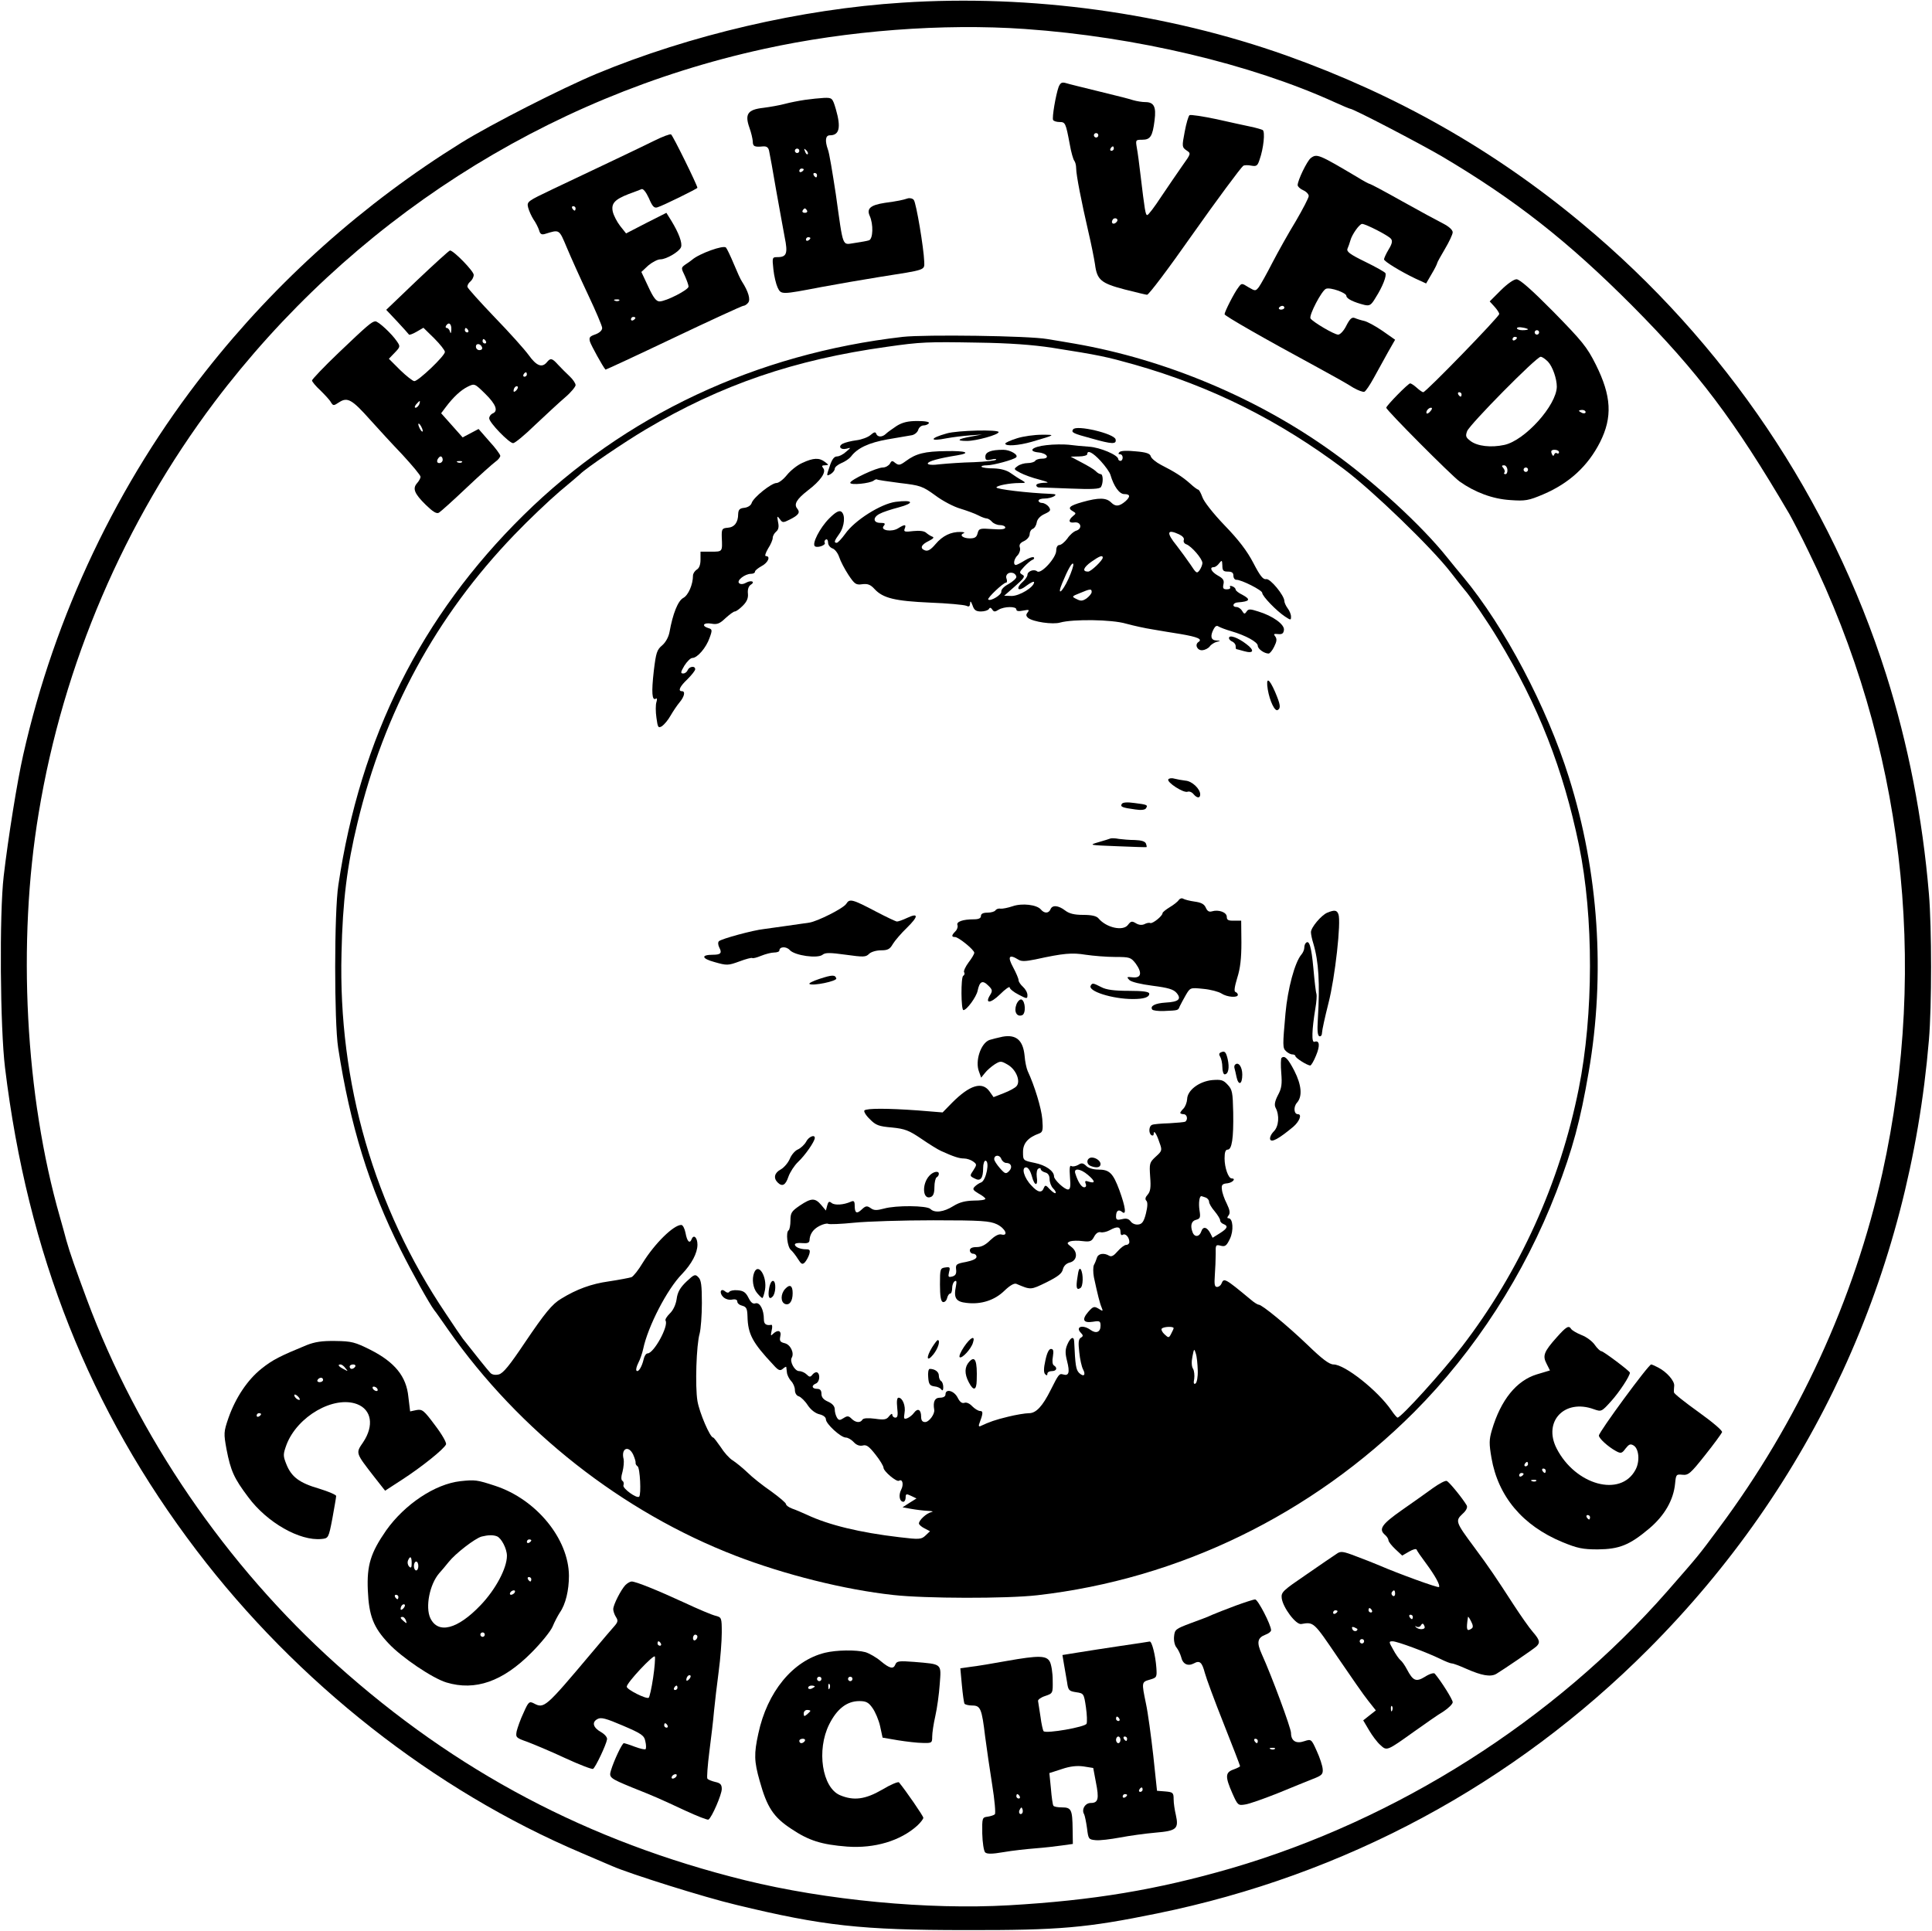 <?xml version="1.0" encoding="utf-8"?>
<svg viewBox="156.459 83.402 872.259 871.809" xmlns="http://www.w3.org/2000/svg">
  <g transform="matrix(0.1, 0, 0, -0.1, -0.674, 1048.5)" fill="#000000" stroke="none">
    <path d="M5645 9639 c-456 -29 -958 -146 -1380 -321 -160 -67 -476 -228 -610 -311 -443 -275 -834 -624 -1155 -1032 -397 -503 -682 -1102 -824 -1733 -27 -119 -68 -375 -88 -547 -20 -171 -16 -686 6 -865 102 -840 382 -1545 865 -2180 453 -596 1072 -1083 1736 -1365 61 -26 124 -53 140 -60 77 -34 416 -141 560 -175 392 -95 565 -114 1035 -114 425 -1 547 10 865 75 848 173 1610 583 2219 1194 740 742 1177 1690 1266 2750 13 154 13 506 0 660 -29 345 -94 677 -193 990 -252 793 -727 1499 -1372 2036 -399 333 -839 582 -1335 759 -543 193 -1153 277 -1735 239z m555 -119 c499 -35 1018 -158 1398 -331 35 -16 66 -29 69 -29 14 0 311 -155 414 -215 331 -196 569 -383 859 -674 297 -299 461 -516 710 -941 14 -25 54 -101 87 -170 426 -869 543 -1854 333 -2805 -127 -573 -381 -1125 -739 -1605 -95 -128 -88 -119 -233 -285 -510 -581 -1218 -1031 -1968 -1250 -335 -97 -623 -145 -1003 -167 -367 -21 -826 23 -1192 113 -708 175 -1306 491 -1845 975 -498 447 -897 1030 -1127 1649 -49 132 -77 211 -92 265 -5 19 -18 67 -29 105 -157 547 -193 1242 -96 1825 111 673 386 1314 794 1856 614 813 1492 1378 2480 1594 377 83 809 116 1180 90z" style="paint-order: stroke;"/>
    <path d="M6351 9259 c-13 -36 -31 -141 -25 -150 3 -5 16 -9 29 -9 26 0 28 -4 46 -100 6 -36 16 -69 20 -74 5 -6 9 -21 9 -35 0 -30 24 -152 55 -286 13 -55 26 -121 30 -147 9 -71 27 -86 134 -114 51 -13 97 -24 101 -24 8 0 94 114 207 275 105 149 217 300 227 307 5 4 22 4 37 1 23 -4 28 -1 37 27 18 50 26 127 14 134 -6 3 -30 10 -54 15 -24 5 -93 20 -155 34 -62 13 -116 21 -121 18 -5 -3 -15 -37 -22 -75 -13 -67 -12 -70 8 -84 21 -14 21 -14 -19 -70 -22 -32 -65 -94 -95 -139 -30 -46 -58 -83 -63 -83 -8 0 -11 18 -31 185 -5 44 -12 97 -16 118 -6 36 -6 37 24 37 37 0 47 15 56 88 8 61 -3 82 -42 82 -14 0 -39 4 -56 9 -17 6 -87 23 -156 40 -69 17 -135 33 -147 37 -18 5 -24 1 -32 -17z m179 -219 c0 -5 -4 -10 -10 -10 -5 0 -10 5 -10 10 0 6 5 10 10 10 6 0 10 -4 10 -10z m70 -60 c0 -5 -5 -10 -11 -10 -5 0 -7 5 -4 10 3 6 8 10 11 10 2 0 4 -4 4 -10z m11 -333 c-13 -13 -26 -3 -16 12 3 6 11 8 17 5 6 -4 6 -10 -1 -17z" style="paint-order: stroke;"/>
    <path d="M5205 9200 c-27 -4 -68 -12 -90 -18 -22 -6 -66 -14 -98 -18 -70 -8 -84 -28 -62 -90 8 -22 14 -49 15 -61 0 -23 7 -27 47 -23 16 1 24 -5 27 -22 3 -13 17 -90 31 -173 15 -82 32 -179 39 -215 15 -73 9 -90 -32 -90 -24 0 -25 -1 -19 -55 3 -30 12 -67 19 -82 16 -33 15 -33 198 2 69 13 186 33 260 45 216 34 205 30 204 70 -2 60 -36 264 -47 278 -5 7 -18 10 -28 7 -21 -7 -44 -12 -103 -20 -65 -10 -83 -26 -68 -59 17 -38 15 -103 -3 -110 -8 -3 -37 -8 -64 -12 -59 -8 -51 -30 -86 219 -15 98 -30 190 -36 203 -14 40 -11 64 9 64 43 0 51 35 27 118 -15 51 -17 52 -53 51 -20 -1 -59 -5 -87 -9z m-25 -230 c0 -5 -4 -10 -10 -10 -5 0 -10 5 -10 10 0 6 5 10 10 10 6 0 10 -4 10 -10z m38 -15 c-3 -3 -9 2 -12 12 -6 14 -5 15 5 6 7 -7 10 -15 7 -18z m-18 -69 c0 -3 -4 -8 -10 -11 -5 -3 -10 -1 -10 4 0 6 5 11 10 11 6 0 10 -2 10 -4z m60 -26 c0 -5 -2 -10 -4 -10 -3 0 -8 5 -11 10 -3 6 -1 10 4 10 6 0 11 -4 11 -10z m-45 -160 c3 -5 -1 -10 -10 -10 -9 0 -13 5 -10 10 3 6 8 10 10 10 2 0 7 -4 10 -10z m15 -124 c0 -3 -4 -8 -10 -11 -5 -3 -10 -1 -10 4 0 6 5 11 10 11 6 0 10 -2 10 -4z" style="paint-order: stroke;"/>
    <path d="M4524 9015 c-69 -34 -233 -112 -457 -218 -115 -55 -118 -56 -111 -84 4 -15 15 -39 24 -53 10 -14 21 -36 25 -48 5 -19 12 -22 28 -17 65 20 62 22 97 -61 18 -43 61 -139 96 -213 35 -74 64 -142 64 -151 0 -11 -12 -22 -31 -29 -26 -9 -29 -14 -24 -33 6 -18 57 -111 70 -126 1 -1 139 63 307 143 168 80 310 145 315 145 6 0 16 6 22 14 12 14 1 51 -28 96 -6 8 -22 44 -37 80 -15 36 -31 69 -35 73 -10 13 -121 -27 -153 -55 -6 -5 -20 -15 -31 -22 -19 -14 -19 -15 -2 -50 9 -20 17 -42 17 -49 0 -15 -102 -67 -131 -67 -15 0 -28 17 -51 67 l-31 66 31 29 c18 15 42 28 55 28 27 0 86 35 93 55 7 18 -10 64 -43 118 l-23 37 -91 -46 -91 -47 -27 34 c-14 18 -29 47 -33 64 -8 37 8 55 72 80 25 9 51 19 58 22 7 3 20 -13 33 -41 16 -38 24 -46 39 -41 26 8 180 84 180 88 0 11 -111 237 -119 241 -4 3 -39 -10 -77 -29z m-354 -305 c0 -5 -2 -10 -4 -10 -3 0 -8 5 -11 10 -3 6 -1 10 4 10 6 0 11 -4 11 -10z m197 -416 c-3 -3 -12 -4 -19 -1 -8 3 -5 6 6 6 11 1 17 -2 13 -5z m73 -78 c0 -3 -4 -8 -10 -11 -5 -3 -10 -1 -10 4 0 6 5 11 10 11 6 0 10 -2 10 -4z" style="paint-order: stroke;"/>
    <path d="M7489 8937 c-16 -12 -59 -100 -59 -122 0 -6 11 -17 25 -23 14 -6 25 -18 25 -26 0 -8 -26 -58 -58 -113 -33 -54 -80 -138 -106 -188 -25 -49 -53 -99 -61 -110 -15 -19 -16 -19 -47 -1 -30 19 -31 19 -45 0 -19 -24 -63 -111 -63 -122 0 -7 174 -107 418 -239 73 -40 126 -69 164 -93 21 -12 43 -20 49 -18 6 2 25 30 43 63 18 33 47 85 64 116 l32 56 -57 40 c-32 22 -69 42 -83 45 -14 3 -33 9 -42 13 -13 5 -22 -3 -38 -34 -11 -23 -28 -41 -37 -41 -18 0 -114 57 -125 73 -8 14 51 127 70 134 19 8 92 -18 92 -32 0 -13 34 -29 82 -41 23 -5 30 -1 50 33 32 50 51 100 44 111 -3 5 -44 28 -91 51 -70 34 -85 46 -80 59 4 9 10 26 13 37 7 27 41 75 53 75 16 0 118 -52 130 -67 8 -9 6 -22 -10 -48 -12 -20 -21 -40 -21 -45 0 -9 73 -54 142 -87 l48 -22 25 43 c14 23 25 46 25 49 0 3 16 32 35 64 19 32 35 66 35 75 0 11 -17 26 -42 39 -24 12 -107 57 -184 100 -78 44 -144 79 -147 79 -4 0 -30 14 -59 32 -174 103 -181 106 -209 85z m-119 -675 c0 -5 -7 -9 -15 -9 -8 0 -12 4 -9 9 3 4 9 8 15 8 5 0 9 -4 9 -8z" style="paint-order: stroke;"/>
    <path d="M3455 8386 l-140 -134 50 -53 c28 -30 51 -56 53 -59 2 -2 17 3 34 13 l31 18 49 -48 c26 -26 48 -54 48 -61 0 -18 -120 -132 -138 -132 -7 0 -36 23 -64 50 l-51 51 26 27 c26 27 26 29 10 52 -23 34 -83 90 -97 90 -16 -1 -35 -17 -166 -142 -66 -63 -120 -120 -120 -125 0 -5 17 -26 38 -45 20 -20 42 -43 47 -53 11 -17 12 -17 38 0 37 24 58 12 139 -79 35 -39 100 -110 146 -158 45 -49 82 -93 82 -100 0 -6 -7 -19 -16 -29 -21 -24 -12 -47 40 -98 32 -31 48 -41 59 -35 8 5 64 55 124 112 60 57 120 110 131 118 12 8 22 21 22 27 -1 7 -23 37 -50 66 l-48 55 -36 -19 -36 -19 -48 54 -49 55 21 28 c34 45 67 76 99 92 31 15 31 15 79 -32 49 -48 60 -79 33 -89 -8 -4 -15 -13 -15 -22 0 -19 90 -112 108 -112 8 0 53 37 100 83 48 45 108 101 135 124 26 22 47 48 47 55 0 8 -12 26 -27 40 -16 15 -39 38 -52 52 -27 30 -34 32 -51 11 -22 -26 -47 -16 -82 33 -19 26 -88 103 -154 171 -65 68 -120 129 -122 136 -2 6 4 18 13 25 8 7 15 20 15 30 0 17 -91 110 -107 110 -4 0 -71 -61 -148 -134z m154 -223 c-1 -17 -3 -21 -6 -10 -2 9 -9 17 -14 17 -6 0 -7 5 -4 10 12 19 25 10 24 -17z m76 -3 c3 -5 1 -10 -4 -10 -6 0 -11 5 -11 10 0 6 2 10 4 10 3 0 8 -4 11 -10z m80 -50 c3 -5 1 -10 -4 -10 -6 0 -11 5 -11 10 0 6 2 10 4 10 3 0 8 -4 11 -10z m-17 -28 c2 -7 -3 -12 -12 -12 -9 0 -16 7 -16 16 0 17 22 14 28 -4z m202 -122 c0 -5 -5 -10 -11 -10 -5 0 -7 5 -4 10 3 6 8 10 11 10 2 0 4 -4 4 -10z m-48 -72 c-7 -7 -12 -8 -12 -2 0 14 12 26 19 19 2 -3 -1 -11 -7 -17z m-438 -63 c-4 -8 -11 -15 -16 -15 -6 0 -5 6 2 15 7 8 14 15 16 15 2 0 1 -7 -2 -15z m16 -120 c0 -5 -5 -3 -10 5 -5 8 -10 20 -10 25 0 6 5 3 10 -5 5 -8 10 -19 10 -25z m90 -130 c0 -8 -7 -15 -15 -15 -9 0 -12 6 -9 15 4 8 10 15 15 15 5 0 9 -7 9 -15z m87 -11 c-3 -3 -12 -4 -19 -1 -8 3 -5 6 6 6 11 1 17 -2 13 -5z" style="paint-order: stroke;"/>
    <path d="M8347 8340 l-50 -50 21 -23 c12 -13 22 -28 22 -34 0 -12 -331 -353 -343 -353 -4 0 -17 9 -29 20 -12 11 -26 20 -30 20 -9 0 -108 -101 -108 -110 0 -11 294 -306 331 -333 69 -49 149 -79 229 -84 68 -5 83 -2 149 26 117 50 201 127 256 235 57 113 52 209 -19 351 -40 80 -62 106 -191 238 -97 98 -152 147 -167 147 -12 0 -42 -21 -71 -50z m123 -176 c0 -2 -11 -4 -25 -4 -14 0 -25 4 -25 9 0 4 11 6 25 3 14 -2 25 -6 25 -8z m50 -14 c0 -5 -4 -10 -10 -10 -5 0 -10 5 -10 10 0 6 5 10 10 10 6 0 10 -4 10 -10z m-100 -24 c0 -3 -4 -8 -10 -11 -5 -3 -10 -1 -10 4 0 6 5 11 10 11 6 0 10 -2 10 -4z m140 -108 c21 -22 40 -77 40 -113 -1 -84 -144 -243 -237 -263 -60 -13 -122 -6 -153 18 -21 16 -23 22 -15 44 12 31 313 336 332 336 7 0 21 -10 33 -22z m-390 -148 c0 -5 -2 -10 -4 -10 -3 0 -8 5 -11 10 -3 6 -1 10 4 10 6 0 11 -4 11 -10z m-140 -75 c-7 -9 -15 -13 -17 -11 -7 7 7 26 19 26 6 0 6 -6 -2 -15z m700 -5 c0 -5 -7 -7 -15 -4 -8 4 -15 8 -15 10 0 2 7 4 15 4 8 0 15 -4 15 -10z m-120 -181 c0 -5 -4 -8 -9 -5 -5 4 -11 1 -13 -6 -3 -8 -7 -6 -11 5 -5 12 -1 17 13 17 11 0 20 -5 20 -11z m-233 -79 c1 -11 -3 -20 -9 -20 -6 0 -8 3 -5 7 4 3 2 12 -4 20 -9 10 -8 13 3 13 7 0 14 -9 15 -20z m93 0 c0 -5 -4 -10 -10 -10 -5 0 -10 5 -10 10 0 6 5 10 10 10 6 0 10 -4 10 -10z" style="paint-order: stroke;"/>
    <path d="M5648 8130 c-663 -76 -1255 -354 -1713 -805 -462 -455 -737 -1004 -836 -1670 -19 -121 -19 -618 -1 -735 54 -350 140 -629 282 -912 52 -104 130 -244 152 -273 5 -5 33 -46 64 -90 320 -456 784 -821 1297 -1019 221 -85 491 -153 712 -177 143 -16 510 -17 650 -1 639 73 1238 364 1701 827 274 275 499 623 642 995 74 194 108 319 146 541 76 440 45 903 -89 1329 -100 319 -291 681 -477 905 -19 22 -51 62 -73 89 -114 143 -329 341 -518 476 -337 243 -754 418 -1162 489 -33 6 -89 15 -125 21 -83 15 -551 21 -652 10z m672 -49 c217 -34 247 -41 372 -76 348 -99 653 -251 948 -473 128 -96 395 -354 480 -464 30 -39 60 -76 65 -82 21 -23 104 -144 150 -221 182 -300 294 -587 365 -930 67 -324 66 -766 -1 -1100 -85 -425 -267 -826 -527 -1164 -86 -112 -275 -321 -291 -321 -3 0 -16 15 -28 33 -61 89 -210 207 -261 207 -19 0 -51 24 -117 88 -93 89 -206 182 -221 182 -5 0 -21 10 -36 23 -117 97 -121 99 -132 72 -3 -8 -12 -15 -20 -15 -11 0 -13 11 -10 53 2 28 4 72 4 96 -1 41 0 43 23 37 20 -5 26 0 41 31 18 37 14 93 -6 93 -7 0 -7 4 0 13 8 10 6 24 -8 53 -11 21 -21 50 -22 64 -3 21 2 26 25 28 24 3 40 22 19 22 -15 0 -32 49 -32 90 0 28 4 40 14 40 19 0 27 51 25 168 -2 90 -4 103 -25 125 -20 22 -30 24 -70 21 -59 -6 -112 -46 -113 -86 -1 -15 -8 -33 -16 -42 -8 -8 -15 -17 -15 -20 0 -3 7 -6 15 -6 16 0 21 -25 7 -34 -4 -2 -37 -5 -72 -7 -36 -1 -71 -4 -77 -7 -15 -5 -17 -38 -3 -47 6 -3 10 -1 10 6 0 20 13 1 26 -39 13 -35 12 -38 -17 -64 -28 -26 -29 -30 -25 -90 4 -49 1 -67 -11 -81 -11 -12 -13 -21 -6 -28 6 -6 6 -25 -2 -57 -9 -36 -17 -48 -34 -50 -13 -2 -28 4 -35 14 -9 12 -20 15 -39 10 -22 -5 -27 -3 -27 12 0 26 11 34 27 21 21 -18 16 21 -12 98 -29 78 -45 93 -96 93 -22 0 -45 7 -54 17 -14 13 -21 14 -36 4 -11 -6 -25 -9 -31 -5 -7 5 -9 -10 -6 -50 4 -43 1 -56 -9 -56 -16 0 -63 44 -63 59 0 25 -38 51 -87 61 -53 11 -53 11 -53 50 0 39 23 65 73 83 16 6 18 15 14 65 -4 49 -35 151 -66 217 -5 11 -12 42 -14 70 -7 69 -38 96 -99 85 -24 -5 -51 -12 -60 -15 -39 -15 -65 -95 -47 -142 l10 -28 17 21 c9 12 29 29 44 39 26 16 29 16 60 -2 37 -22 58 -74 39 -96 -6 -8 -32 -22 -58 -32 l-46 -18 -19 27 c-33 45 -89 27 -167 -51 l-44 -45 -111 9 c-139 10 -232 10 -242 0 -4 -4 6 -22 24 -39 27 -28 41 -33 100 -38 59 -6 77 -13 133 -51 35 -24 75 -49 89 -55 57 -26 82 -34 104 -34 12 0 30 -6 40 -13 18 -13 18 -15 2 -40 -17 -25 -17 -26 5 -37 27 -15 39 0 39 48 0 17 5 32 10 32 21 0 4 -89 -19 -98 -9 -3 -22 -12 -29 -19 -11 -11 -8 -16 17 -31 17 -9 31 -20 31 -24 0 -5 -24 -8 -52 -8 -38 -1 -64 -7 -93 -25 -43 -27 -84 -32 -103 -13 -16 16 -156 17 -209 2 -34 -9 -46 -9 -61 2 -16 11 -22 11 -40 -6 -23 -22 -32 -17 -32 18 0 19 -4 23 -17 17 -34 -15 -73 -17 -87 -6 -11 9 -15 7 -20 -11 l-6 -23 -21 25 c-28 33 -45 32 -96 -2 -38 -26 -43 -33 -43 -68 0 -21 -4 -41 -8 -44 -14 -8 -6 -76 10 -89 8 -7 22 -25 32 -41 15 -24 20 -26 31 -15 7 8 16 24 20 37 5 18 2 22 -14 22 -27 0 -51 10 -51 22 0 5 15 8 32 6 24 -2 33 1 34 12 1 28 16 51 46 66 16 8 33 12 38 9 5 -3 58 -1 117 5 59 6 221 11 358 11 219 0 255 -3 287 -18 39 -19 54 -55 20 -46 -12 3 -30 -7 -50 -26 -21 -21 -40 -31 -61 -31 -21 0 -31 -5 -31 -15 0 -8 7 -15 15 -15 8 0 15 -6 15 -14 0 -9 -18 -17 -47 -23 -44 -8 -48 -11 -45 -35 2 -19 -3 -27 -18 -31 -17 -4 -19 -2 -14 20 6 22 4 24 -17 21 -23 -3 -24 -7 -24 -77 0 -52 4 -76 13 -79 7 -2 16 5 19 17 3 12 9 21 14 21 5 0 9 11 9 24 0 14 5 28 12 32 8 5 9 -2 5 -23 -11 -53 0 -70 48 -75 66 -8 127 12 171 55 25 24 44 35 54 31 66 -28 64 -28 136 7 52 26 70 40 74 59 4 15 15 26 30 30 35 8 39 48 8 71 -21 16 -21 18 -5 25 10 3 35 4 56 1 34 -4 41 -1 52 20 8 15 19 23 30 20 9 -2 27 2 40 9 34 19 49 17 49 -7 0 -12 4 -18 11 -13 12 7 29 -12 29 -33 0 -7 -6 -13 -14 -13 -8 0 -25 -13 -39 -29 -17 -20 -28 -26 -38 -20 -23 14 -49 10 -55 -8 -3 -10 -9 -25 -14 -34 -4 -9 -4 -33 0 -55 17 -79 27 -119 35 -137 7 -17 6 -18 -14 -5 -20 12 -25 10 -47 -15 -30 -35 -22 -51 22 -44 30 5 34 3 34 -18 0 -29 -20 -37 -45 -19 -36 26 -71 14 -43 -14 10 -10 10 -15 -1 -21 -11 -7 -12 -23 -7 -66 3 -31 11 -66 17 -77 14 -26 3 -36 -18 -16 -14 15 -17 33 -22 141 -1 27 -17 20 -31 -13 -10 -23 -10 -40 -1 -75 13 -51 8 -68 -18 -60 -17 5 -20 2 -56 -70 -37 -74 -66 -105 -98 -105 -16 0 -59 -7 -95 -16 -58 -14 -83 -23 -126 -43 -5 -2 -7 3 -4 10 18 48 19 59 4 59 -8 0 -24 10 -35 21 -12 13 -26 19 -35 16 -11 -4 -21 3 -31 23 -16 32 -55 42 -55 15 0 -9 -9 -15 -25 -15 -24 0 -32 -19 -26 -54 4 -19 -23 -56 -41 -56 -12 0 -18 7 -18 24 0 32 -15 41 -32 18 -7 -10 -21 -21 -31 -25 -15 -5 -16 -2 -12 24 6 32 -9 69 -27 69 -7 0 -9 -16 -6 -45 4 -34 2 -45 -8 -45 -8 0 -14 6 -14 13 -1 7 -6 4 -15 -7 -11 -15 -22 -17 -63 -11 -32 4 -52 3 -57 -4 -9 -16 -31 -14 -49 4 -13 13 -19 14 -36 3 -17 -11 -22 -11 -30 2 -5 8 -10 25 -10 37 0 14 -10 26 -30 35 -21 9 -30 20 -30 35 0 16 -6 23 -20 23 -23 0 -27 15 -5 24 16 6 21 41 6 50 -5 3 -14 -1 -21 -9 -10 -13 -14 -13 -27 0 -8 8 -23 15 -34 15 -20 0 -44 44 -33 61 12 21 -6 59 -32 65 -21 5 -24 11 -20 30 7 27 -11 33 -33 12 -10 -11 -11 -8 -6 15 4 15 3 27 -1 26 -24 -4 -34 3 -34 25 0 43 -18 78 -38 72 -12 -4 -21 4 -32 26 -12 24 -23 31 -48 33 -18 2 -35 -2 -38 -7 -3 -5 -11 -5 -19 2 -20 17 -28 -6 -9 -25 10 -10 27 -15 41 -12 15 3 23 -1 23 -9 0 -8 10 -16 23 -19 18 -5 22 -13 23 -48 2 -80 22 -118 117 -219 22 -25 30 -28 42 -18 8 7 15 11 16 9 0 -2 2 -14 3 -25 1 -12 10 -29 19 -39 9 -9 17 -27 17 -40 0 -14 7 -26 18 -29 9 -3 28 -21 40 -40 14 -21 35 -37 53 -41 17 -4 29 -13 29 -23 0 -20 67 -82 90 -82 9 0 25 -9 36 -21 12 -13 26 -18 40 -15 17 5 29 -4 58 -41 20 -25 36 -52 36 -59 0 -16 59 -66 70 -59 16 10 22 -17 10 -40 -13 -25 -8 -55 10 -55 5 0 10 9 10 19 0 17 3 18 24 8 l25 -12 -32 -20 -31 -20 39 -7 c22 -4 56 -8 75 -9 22 -1 28 -3 15 -6 -21 -5 -55 -36 -55 -51 0 -5 11 -15 25 -22 l25 -13 -20 -19 c-19 -18 -27 -19 -118 -8 -179 21 -319 55 -417 101 -22 10 -52 23 -67 28 -16 6 -28 15 -28 20 0 6 -30 31 -67 58 -38 26 -86 64 -108 86 -22 21 -52 45 -66 54 -15 9 -39 36 -54 60 -16 23 -31 43 -34 43 -14 0 -62 112 -71 165 -11 66 -5 254 10 305 5 19 10 81 10 137 0 79 -3 105 -16 117 -14 15 -19 13 -54 -20 -28 -27 -40 -47 -44 -79 -4 -26 -16 -51 -31 -65 -13 -13 -22 -27 -19 -32 15 -24 -53 -148 -81 -148 -7 0 -15 -12 -18 -27 -8 -34 -24 -60 -32 -51 -4 3 0 19 8 35 8 15 18 44 22 63 21 101 108 270 175 338 44 46 70 95 70 133 0 32 -17 48 -26 25 -9 -23 -21 -11 -28 29 -4 19 -12 35 -19 35 -35 0 -120 -84 -174 -171 -19 -32 -42 -61 -51 -65 -10 -3 -56 -12 -103 -19 -78 -11 -144 -35 -214 -78 -41 -24 -74 -65 -164 -198 -69 -103 -98 -139 -118 -144 -16 -4 -31 -1 -38 7 -10 10 -74 90 -124 154 -4 5 -40 57 -78 115 -323 480 -485 1041 -470 1626 5 233 25 395 72 588 121 503 355 934 708 1301 64 67 157 155 205 196 48 40 89 75 92 78 25 26 199 144 295 201 342 203 673 316 1090 374 153 22 184 23 410 19 144 -2 249 -10 335 -23z m-206 -3681 c23 0 30 -20 13 -37 -14 -14 -18 -13 -41 13 -14 16 -26 34 -26 41 0 20 25 21 32 1 4 -10 14 -18 22 -18z m116 -60 c12 -46 29 -47 22 -2 -2 16 1 33 7 36 6 4 11 3 11 -2 0 -5 9 -12 20 -15 13 -3 20 -14 20 -30 0 -14 7 -33 16 -42 9 -9 14 -18 11 -21 -3 -3 -14 5 -26 17 -18 20 -21 20 -27 6 -9 -24 -27 -21 -56 11 -33 34 -47 82 -24 82 9 0 19 -15 26 -40z m253 6 c33 -28 35 -40 5 -31 -17 6 -20 4 -15 -9 4 -10 1 -16 -7 -16 -12 0 -28 24 -40 63 -8 25 23 22 57 -7z m531 -102 c9 -3 16 -12 16 -19 0 -8 11 -27 25 -43 14 -17 25 -35 25 -41 0 -7 7 -14 15 -17 23 -9 18 -20 -17 -42 l-32 -20 -10 20 c-15 29 -33 33 -41 9 -8 -25 -30 -28 -39 -5 -12 30 -6 52 15 57 19 5 21 11 16 42 -5 32 -1 65 8 65 2 0 10 -3 19 -6z m-144 -590 c0 -3 -5 -14 -11 -25 -10 -20 -12 -20 -30 -3 -10 9 -16 21 -13 25 6 10 54 12 54 3z m109 -191 c1 -29 -4 -55 -10 -59 -8 -5 -10 2 -6 21 2 16 0 36 -5 45 -7 10 -8 32 -3 56 7 36 8 37 15 14 5 -14 8 -48 9 -77z m-2549 -380 c7 -16 12 -32 11 -37 -1 -5 3 -12 9 -16 11 -7 17 -127 7 -137 -11 -10 -76 38 -71 51 3 8 1 17 -4 20 -7 4 -7 19 0 42 5 20 7 45 5 56 -13 49 22 65 43 21z" style="paint-order: stroke;"/>
    <path d="M5620 7728 c-19 -13 -41 -28 -48 -35 -17 -17 -39 -17 -45 0 -3 9 -10 7 -25 -6 -11 -10 -40 -21 -64 -24 -24 -3 -51 -10 -61 -15 -24 -12 -11 -30 16 -23 21 6 21 5 -2 -14 -13 -12 -31 -21 -41 -21 -13 0 -23 -14 -33 -45 -15 -44 -15 -45 4 -35 10 6 19 17 19 24 0 8 14 19 30 26 17 7 36 20 43 29 29 39 81 63 165 78 48 8 98 17 111 19 13 3 25 14 28 24 3 11 14 20 24 20 10 0 21 5 24 10 4 6 -16 10 -52 10 -42 0 -67 -6 -93 -22z" style="paint-order: stroke;"/>
    <path d="M6416 7712 c-9 -14 -1 -18 84 -41 92 -26 113 -27 108 -4 -5 26 -178 67 -192 45z" style="paint-order: stroke;"/>
    <path d="M5846 7694 c-79 -22 -80 -38 -1 -22 28 5 75 11 105 13 l55 4 -48 -9 c-63 -11 -71 -20 -20 -20 42 0 143 28 143 40 0 12 -185 8 -234 -6z" style="paint-order: stroke;"/>
    <path d="M6163 7672 c-29 -9 -53 -20 -53 -24 0 -13 60 -9 119 8 109 32 110 32 46 32 -33 0 -84 -7 -112 -16z" style="paint-order: stroke;"/>
    <path d="M6296 7641 c-65 -7 -87 -28 -35 -33 39 -4 52 -28 15 -28 -13 0 -28 -4 -31 -10 -3 -5 -19 -10 -34 -10 -15 0 -36 -6 -46 -14 -18 -13 -17 -14 13 -30 17 -9 55 -23 84 -30 46 -13 49 -15 21 -15 -18 -1 -33 -5 -33 -11 0 -5 5 -10 12 -10 6 0 70 -2 141 -5 99 -4 133 -2 139 7 11 18 10 58 -1 58 -5 0 -16 6 -23 14 -8 8 -37 25 -64 39 l-49 26 38 1 c20 0 37 5 37 10 0 21 25 8 61 -31 21 -23 41 -51 44 -63 15 -51 40 -86 62 -86 27 0 29 -11 6 -32 -28 -24 -45 -26 -65 -6 -22 22 -55 23 -130 2 -60 -17 -69 -27 -42 -42 14 -8 14 -10 0 -21 -23 -19 -20 -33 6 -29 30 4 37 -28 9 -37 -11 -3 -30 -19 -41 -36 -12 -16 -28 -29 -36 -29 -8 0 -14 -10 -14 -25 0 -33 -69 -108 -86 -94 -14 12 -44 1 -44 -16 0 -6 -9 -20 -20 -30 -36 -32 -23 -49 15 -19 19 14 35 22 35 16 0 -22 -66 -62 -101 -62 l-34 1 49 43 c41 36 47 45 33 52 -15 9 -14 12 8 36 13 14 30 28 37 31 7 2 10 7 7 11 -4 4 -22 -2 -40 -13 -19 -12 -37 -21 -41 -21 -14 0 -9 28 8 44 8 9 13 24 10 34 -5 13 1 22 19 30 14 7 25 20 25 31 0 10 6 21 14 24 8 3 16 16 18 29 2 14 15 29 35 38 28 13 30 17 19 33 -7 9 -21 17 -30 17 -9 0 -16 5 -16 10 0 6 12 10 28 10 15 0 34 5 42 10 12 8 8 10 -15 11 -104 4 -245 21 -245 29 0 8 58 20 105 20 29 0 29 1 9 13 -12 6 -34 21 -50 32 -18 13 -45 20 -76 21 -26 0 -51 3 -55 7 -3 4 8 7 25 7 27 0 120 25 131 36 12 11 -27 34 -58 34 -56 0 -81 -10 -81 -31 0 -16 5 -18 28 -13 15 4 24 3 20 -1 -4 -4 -49 -9 -100 -11 -51 -1 -119 -6 -150 -9 -36 -5 -58 -3 -58 3 0 10 51 24 133 37 66 11 39 21 -50 19 -97 -1 -136 -11 -182 -45 -26 -19 -32 -20 -47 -9 -14 12 -17 12 -25 -3 -6 -9 -20 -17 -32 -17 -28 0 -147 -56 -147 -69 0 -12 89 -3 106 10 6 5 13 7 15 5 2 -2 48 -9 103 -16 93 -11 102 -14 160 -56 33 -25 85 -52 114 -60 29 -9 65 -22 80 -30 15 -8 32 -14 38 -14 6 0 17 -7 24 -15 7 -8 23 -15 36 -15 13 0 24 -5 24 -11 0 -8 -20 -10 -59 -7 -56 4 -60 3 -66 -19 -4 -17 -12 -23 -35 -23 -31 0 -49 15 -28 23 7 3 1 6 -14 6 -43 1 -81 -17 -113 -55 -22 -26 -35 -33 -48 -28 -24 9 -17 26 19 43 20 10 24 16 14 19 -8 3 -20 11 -27 17 -8 8 -29 11 -58 8 -39 -5 -45 -3 -39 11 8 20 0 20 -29 2 -29 -19 -83 -10 -66 10 9 11 6 14 -15 14 -33 0 -35 25 -3 41 12 7 51 20 86 29 74 20 66 35 -14 25 -67 -9 -186 -84 -228 -145 -16 -22 -33 -40 -38 -40 -14 0 -11 9 12 41 24 34 28 87 8 100 -10 6 -26 -3 -54 -31 -42 -42 -80 -116 -64 -126 13 -8 50 6 44 16 -3 5 -1 11 5 15 5 3 10 -3 10 -14 0 -11 9 -22 19 -26 11 -3 25 -21 31 -39 6 -19 25 -55 42 -81 28 -42 34 -46 62 -42 24 3 37 -1 56 -22 38 -41 92 -54 250 -61 80 -3 153 -10 163 -14 13 -6 17 -4 18 10 0 13 4 11 11 -8 7 -22 16 -28 38 -28 16 0 32 5 36 11 4 8 9 7 15 -2 7 -11 12 -12 29 -1 25 15 80 16 80 1 0 -8 11 -9 31 -5 26 5 29 4 20 -8 -8 -10 -8 -16 2 -25 22 -18 112 -31 145 -21 58 16 233 14 297 -5 33 -9 87 -21 120 -26 33 -6 90 -15 127 -21 76 -13 100 -23 80 -36 -18 -12 -5 -39 18 -37 11 1 26 8 33 17 6 9 21 18 32 21 18 4 18 5 -2 6 -25 1 -29 20 -12 52 7 13 14 17 22 11 7 -4 32 -14 57 -21 65 -19 120 -49 120 -66 0 -14 29 -35 49 -35 5 0 17 14 25 31 12 24 13 35 5 46 -9 11 -7 13 12 11 18 -2 25 2 27 18 4 25 -50 64 -116 84 -37 12 -45 12 -53 -1 -8 -12 -11 -11 -20 4 -5 9 -17 17 -24 17 -23 0 -18 20 5 21 54 4 60 13 21 34 -17 8 -31 19 -31 24 0 5 -7 12 -16 15 -8 3 -12 2 -9 -4 3 -6 -3 -10 -15 -10 -16 0 -19 5 -15 23 4 17 -1 26 -25 39 -30 17 -40 38 -19 38 7 0 18 8 25 18 12 15 13 14 14 -10 0 -23 4 -28 25 -28 18 0 25 -5 25 -19 0 -10 6 -18 13 -18 22 1 117 -47 117 -59 0 -15 65 -82 103 -107 26 -17 27 -17 27 0 0 10 -7 27 -15 37 -8 11 -15 26 -15 33 0 25 -64 103 -82 99 -14 -3 -28 15 -58 73 -28 54 -67 105 -130 170 -51 53 -94 108 -100 127 -7 19 -15 34 -19 34 -3 0 -20 12 -37 28 -35 31 -70 53 -131 84 -23 12 -43 29 -46 38 -3 13 -20 19 -68 23 -38 4 -67 3 -73 -3 -7 -7 -6 -10 2 -10 7 0 12 -7 12 -15 0 -8 -4 -15 -10 -15 -5 0 -10 4 -10 8 0 18 -82 53 -132 56 -29 2 -71 6 -93 9 -22 2 -67 2 -99 -2z m599 -403 c15 -7 24 -17 21 -25 -3 -8 2 -17 12 -20 23 -9 71 -64 72 -84 0 -8 -6 -23 -13 -33 -12 -16 -15 -14 -41 26 -16 23 -44 62 -62 85 -48 59 -45 77 11 51z m-345 -105 c0 -12 -53 -63 -66 -63 -28 0 -22 18 14 44 37 26 52 32 52 19z m-155 -96 c-29 -63 -53 -79 -28 -19 26 63 46 98 50 86 2 -6 -8 -36 -22 -67z m-235 9 c0 -7 -16 -21 -35 -32 -21 -11 -34 -25 -33 -34 3 -14 -49 -46 -59 -36 -6 6 68 76 80 76 5 0 6 8 3 17 -8 19 10 34 31 26 7 -3 13 -11 13 -17z m340 -68 c0 -7 -11 -20 -23 -29 -18 -12 -26 -13 -45 -3 -23 11 -23 12 15 27 47 20 53 20 53 5z" style="paint-order: stroke;"/>
    <path d="M5194 7561 c-23 -10 -54 -35 -70 -55 -16 -20 -37 -36 -47 -36 -23 0 -104 -65 -112 -90 -3 -11 -17 -20 -33 -22 -21 -2 -27 -8 -28 -28 0 -38 -17 -60 -47 -62 -26 -2 -28 -6 -27 -43 3 -66 4 -65 -48 -65 l-48 0 0 -36 c0 -23 -6 -39 -17 -45 -9 -6 -17 -18 -17 -27 0 -40 -21 -89 -44 -101 -24 -13 -47 -71 -62 -154 -4 -22 -17 -46 -33 -60 -24 -20 -28 -33 -38 -116 -11 -97 -8 -135 9 -125 6 4 7 -2 3 -15 -4 -12 -4 -44 0 -71 6 -44 8 -48 25 -38 10 7 28 28 39 48 11 19 29 46 40 59 22 26 28 51 11 51 -19 0 -10 21 25 54 19 19 35 39 35 45 0 17 -27 13 -34 -4 -3 -8 -12 -15 -20 -15 -13 0 -12 6 5 35 12 19 28 35 36 35 23 0 63 47 78 91 13 35 12 39 -6 44 -32 10 -22 26 14 20 26 -5 38 0 64 25 18 16 36 30 42 30 6 0 22 12 36 26 19 19 25 35 23 55 -2 18 3 33 12 39 23 14 4 23 -20 10 -14 -8 -26 -8 -32 -2 -12 12 27 42 54 42 10 0 18 4 18 10 0 5 14 16 30 25 29 15 42 45 19 45 -6 0 -1 15 10 34 12 18 21 40 21 48 0 9 7 21 15 28 11 9 14 22 9 44 -5 28 -4 29 8 13 12 -17 15 -17 45 -2 40 20 48 32 34 49 -17 20 -3 43 47 82 58 44 85 83 70 101 -8 10 -6 13 8 13 18 1 18 1 0 15 -26 20 -52 19 -102 -4z" style="paint-order: stroke;"/>
    <path d="M7120 6770 c0 -6 7 -13 15 -16 8 -4 15 -12 15 -20 0 -8 1 -14 3 -14 1 0 17 -4 34 -9 45 -13 50 3 11 32 -39 30 -78 43 -78 27z" style="paint-order: stroke;"/>
    <path d="M7295 6538 c9 -53 32 -101 45 -93 15 9 12 25 -12 82 -28 64 -42 68 -33 11z" style="paint-order: stroke;"/>
    <path d="M6846 6132 c-8 -13 69 -63 87 -56 8 3 20 -2 27 -11 16 -19 30 -19 30 -1 0 25 -37 60 -66 62 -16 2 -39 6 -50 9 -12 4 -24 2 -28 -3z" style="paint-order: stroke;"/>
    <path d="M6636 6021 c-8 -13 2 -17 61 -25 25 -4 44 -2 48 5 10 15 6 17 -51 24 -34 5 -54 3 -58 -4z" style="paint-order: stroke;"/>
    <path d="M6585 5865 c-5 -2 -30 -10 -55 -17 -44 -13 -42 -13 85 -18 72 -3 131 -5 133 -4 1 1 0 8 -3 16 -4 10 -21 15 -50 16 -24 0 -57 3 -72 5 -15 3 -32 4 -38 2z" style="paint-order: stroke;"/>
    <path d="M6893 5587 c-4 -7 -23 -22 -40 -32 -18 -11 -33 -23 -33 -27 0 -13 -44 -48 -55 -45 -5 3 -18 0 -27 -5 -11 -5 -25 -4 -38 4 -18 11 -23 10 -36 -7 -22 -30 -98 -13 -133 29 -9 11 -31 16 -70 16 -40 0 -63 6 -81 20 -30 23 -58 26 -66 5 -8 -19 -28 -19 -43 -1 -18 22 -85 30 -128 15 -21 -7 -45 -12 -55 -11 -9 2 -19 -2 -23 -8 -3 -5 -19 -10 -36 -10 -19 0 -29 -5 -29 -15 0 -10 -10 -15 -32 -15 -50 0 -80 -11 -74 -26 3 -7 -1 -20 -9 -28 -18 -18 -19 -26 -2 -26 16 0 87 -58 87 -71 0 -6 -12 -26 -26 -44 -14 -19 -23 -39 -20 -44 4 -5 2 -13 -4 -16 -11 -7 -10 -155 1 -155 15 0 58 59 64 87 9 43 22 50 48 24 19 -18 20 -24 9 -42 -26 -41 1 -40 44 2 24 24 44 38 44 31 0 -6 18 -21 40 -32 38 -20 40 -20 40 -2 0 11 -9 27 -20 37 -11 10 -20 23 -20 30 0 7 -11 33 -25 59 -26 48 -18 60 24 34 14 -9 32 -8 77 1 128 28 165 31 227 21 34 -5 94 -10 133 -10 67 0 71 -2 93 -30 30 -42 25 -66 -14 -62 -27 3 -28 2 -15 -12 9 -9 51 -19 105 -26 70 -9 94 -16 108 -32 24 -28 10 -41 -49 -44 -47 -3 -71 -15 -61 -31 3 -5 27 -8 54 -7 66 3 63 2 71 22 4 9 17 32 27 50 20 34 20 34 79 28 33 -3 70 -13 82 -21 26 -17 74 -20 74 -6 0 5 -5 11 -11 13 -7 2 -4 23 8 63 14 43 19 89 19 160 l-1 99 -32 0 c-26 -1 -33 3 -33 17 0 21 -37 34 -67 25 -13 -4 -21 1 -28 17 -7 16 -21 23 -50 27 -22 3 -45 9 -52 13 -6 4 -15 1 -20 -6z" style="paint-order: stroke;"/>
    <path d="M5392 5570 c-12 -20 -129 -79 -167 -85 -56 -8 -174 -25 -205 -29 -48 -5 -192 -44 -203 -55 -5 -5 -4 -17 2 -29 13 -24 6 -32 -28 -32 -56 0 -53 -17 6 -33 56 -16 61 -16 113 3 29 11 56 18 58 15 3 -2 20 2 39 10 20 8 46 15 59 15 13 0 24 4 24 9 0 18 31 20 47 2 23 -25 126 -39 148 -21 12 10 33 10 105 0 80 -11 90 -11 105 4 9 9 33 16 54 16 30 0 40 5 53 28 9 15 38 49 64 74 53 52 53 69 0 44 -19 -9 -39 -16 -45 -16 -5 0 -47 20 -93 44 -110 58 -121 60 -136 36z" style="paint-order: stroke;"/>
    <path d="M7564 5530 c-27 -11 -74 -67 -74 -88 0 -10 5 -33 11 -52 24 -81 30 -178 20 -344 -3 -48 -1 -71 7 -74 7 -2 12 5 12 16 0 10 13 70 29 133 30 116 58 369 45 402 -7 19 -18 20 -50 7z" style="paint-order: stroke;"/>
    <path d="M7467 5393 c-4 -3 -7 -13 -7 -21 0 -9 -6 -23 -13 -31 -30 -35 -62 -155 -72 -266 -13 -145 -13 -156 2 -170 8 -8 21 -15 29 -15 8 0 14 -4 14 -8 0 -8 53 -42 67 -42 4 0 16 20 26 45 19 45 16 70 -7 62 -14 -6 -12 53 4 151 5 28 7 58 5 65 -3 6 -9 59 -14 116 -9 98 -19 130 -34 114z" style="paint-order: stroke;"/>
    <path d="M5271 5231 c-30 -10 -50 -20 -45 -23 15 -10 125 13 121 25 -5 17 -18 17 -76 -2z" style="paint-order: stroke;"/>
    <path d="M6496 5201 c-16 -25 97 -61 190 -61 50 0 74 8 74 24 0 9 -27 13 -93 13 -66 0 -102 5 -124 17 -37 19 -40 19 -47 7z" style="paint-order: stroke;"/>
    <path d="M6160 5115 c-12 -32 2 -57 26 -48 18 7 15 64 -3 71 -7 2 -18 -9 -23 -23z" style="paint-order: stroke;"/>
    <path d="M7088 4901 c-13 -4 -15 -10 -8 -21 5 -8 10 -30 10 -47 0 -18 5 -33 10 -33 17 0 23 29 14 69 -7 30 -13 37 -26 32z" style="paint-order: stroke;"/>
    <path d="M7357 4874 c-3 -3 -4 -34 -1 -68 4 -49 2 -69 -15 -100 -14 -27 -17 -44 -11 -56 19 -35 15 -85 -8 -108 -12 -12 -19 -28 -16 -36 6 -15 39 3 104 57 28 24 41 57 21 57 -18 0 -21 33 -4 52 25 28 21 79 -12 144 -29 56 -44 71 -58 58z" style="paint-order: stroke;"/>
    <path d="M7147 4843 c-3 -3 -4 -10 -2 -16 2 -7 6 -24 9 -39 9 -41 26 -34 26 11 0 35 -18 60 -33 44z" style="paint-order: stroke;"/>
    <path d="M5211 4496 c-7 -13 -24 -29 -37 -35 -13 -5 -30 -25 -37 -43 -8 -18 -26 -39 -40 -47 -29 -15 -35 -39 -15 -59 21 -21 36 -13 49 26 7 20 27 51 44 67 31 29 75 92 75 108 0 17 -28 5 -39 -17z" style="paint-order: stroke;"/>
    <path d="M6493 4423 c-18 -7 -16 -30 3 -37 26 -10 44 -7 44 9 0 17 -29 34 -47 28z" style="paint-order: stroke;"/>
    <path d="M5767 4342 c-35 -38 -30 -110 6 -96 12 4 17 18 17 44 0 22 5 42 10 45 6 3 10 10 10 16 0 15 -26 10 -43 -9z" style="paint-order: stroke;"/>
    <path d="M6436 3885 c-8 -49 -4 -61 13 -50 13 7 14 64 2 84 -6 9 -11 -2 -15 -34z" style="paint-order: stroke;"/>
    <path d="M4976 3904 c-11 -29 -5 -69 13 -91 11 -13 21 -23 24 -23 3 0 8 16 12 36 11 60 -30 127 -49 78z" style="paint-order: stroke;"/>
    <path d="M5044 3835 c-7 -38 0 -55 15 -39 15 14 17 66 4 71 -7 3 -15 -10 -19 -32z" style="paint-order: stroke;"/>
    <path d="M5116 3831 c-21 -23 -21 -60 0 -68 20 -7 34 13 34 49 0 35 -13 42 -34 19z" style="paint-order: stroke;"/>
    <path d="M5924 3570 c-15 -22 -24 -43 -20 -47 9 -9 52 37 60 65 12 36 -11 25 -40 -18z" style="paint-order: stroke;"/>
    <path d="M5780 3568 c-29 -47 -25 -70 5 -33 22 27 33 65 20 65 -3 0 -14 -15 -25 -32z" style="paint-order: stroke;"/>
    <path d="M6291 3508 c-8 -35 -8 -55 -1 -62 7 -7 10 -6 10 2 0 7 9 12 20 12 22 0 27 15 9 26 -6 4 -8 20 -4 40 4 26 2 34 -9 34 -9 0 -18 -18 -25 -52z" style="paint-order: stroke;"/>
    <path d="M5947 3502 c-21 -23 -22 -54 -2 -92 21 -41 35 -38 36 8 3 89 -7 114 -34 84z" style="paint-order: stroke;"/>
    <path d="M5762 3433 c2 -32 7 -39 28 -42 14 -1 28 -8 32 -15 5 -6 8 -2 8 11 0 12 -4 25 -10 28 -5 3 -10 14 -10 25 0 17 -18 30 -41 30 -6 0 -9 -17 -7 -37z" style="paint-order: stroke;"/>
    <path d="M8600 3613 c-59 -66 -65 -84 -46 -120 l15 -30 -60 -18 c-91 -28 -162 -115 -202 -251 -13 -44 -13 -62 -2 -126 30 -174 141 -306 320 -380 68 -28 92 -33 160 -33 97 1 143 19 232 94 69 58 110 129 117 203 4 41 5 43 33 40 27 -3 37 6 102 88 40 50 74 97 77 104 3 7 -42 45 -106 91 -60 43 -111 83 -111 89 -1 6 0 19 1 30 2 21 -33 62 -72 82 -15 8 -29 14 -32 14 -12 0 -236 -305 -236 -321 0 -13 42 -51 77 -70 22 -12 27 -11 43 11 16 20 22 23 37 14 24 -15 29 -72 8 -110 -67 -125 -271 -69 -356 97 -62 122 36 225 168 177 34 -12 35 -12 79 37 37 41 84 113 84 128 0 7 -120 97 -129 97 -5 0 -19 13 -30 29 -11 16 -38 36 -60 44 -22 9 -42 21 -46 27 -11 18 -22 11 -65 -37z m-130 -573 c0 -5 -5 -10 -11 -10 -5 0 -7 5 -4 10 3 6 8 10 11 10 2 0 4 -4 4 -10z m80 -30 c0 -5 -2 -10 -4 -10 -3 0 -8 5 -11 10 -3 6 -1 10 4 10 6 0 11 -4 11 -10z m-100 -14 c0 -3 -4 -8 -10 -11 -5 -3 -10 -1 -10 4 0 6 5 11 10 11 6 0 10 -2 10 -4z m57 -32 c-3 -3 -12 -4 -19 -1 -8 3 -5 6 6 6 11 1 17 -2 13 -5z m243 -164 c0 -5 -2 -10 -4 -10 -3 0 -8 5 -11 10 -3 6 -1 10 4 10 6 0 11 -4 11 -10z" style="paint-order: stroke;"/>
    <path d="M2955 3577 c-119 -49 -153 -66 -203 -106 -63 -50 -117 -131 -149 -222 -22 -64 -22 -70 -9 -142 19 -98 34 -131 98 -216 85 -115 233 -199 331 -189 31 3 32 4 49 93 9 50 17 95 17 101 1 5 -34 20 -76 33 -90 26 -126 53 -149 111 -15 38 -15 44 1 88 49 128 213 222 318 183 66 -25 78 -97 28 -172 -34 -50 -36 -46 51 -158 l48 -61 77 50 c88 57 189 138 198 159 3 8 -18 45 -50 87 -50 67 -57 73 -84 68 l-28 -6 -8 66 c-9 92 -61 156 -171 212 -70 35 -85 39 -158 40 -61 1 -93 -4 -131 -19z m176 -104 c13 -15 12 -15 -8 -4 -24 12 -29 21 -14 21 5 0 15 -7 22 -17z m44 7 c-3 -5 -10 -10 -16 -10 -5 0 -9 5 -9 10 0 6 7 10 16 10 8 0 12 -4 9 -10z m-145 -60 c0 -5 -7 -10 -16 -10 -8 0 -12 5 -9 10 3 6 10 10 16 10 5 0 9 -4 9 -10z m245 -40 c3 -5 2 -10 -4 -10 -5 0 -13 5 -16 10 -3 6 -2 10 4 10 5 0 13 -4 16 -10z m-350 -49 c-6 -5 -25 10 -25 20 0 5 6 4 14 -3 8 -7 12 -15 11 -17z m-175 -65 c0 -3 -4 -8 -10 -11 -5 -3 -10 -1 -10 4 0 6 5 11 10 11 6 0 10 -2 10 -4z" style="paint-order: stroke;"/>
    <path d="M3650 2963 c-115 -13 -251 -104 -335 -222 -70 -101 -88 -157 -83 -271 5 -115 25 -167 94 -240 59 -63 198 -157 261 -176 130 -39 254 4 384 135 43 43 86 96 95 117 9 22 24 50 33 64 26 37 41 100 41 166 -1 166 -147 345 -333 406 -82 27 -91 28 -157 21z m165 -249 c20 -8 45 -56 45 -88 0 -56 -51 -152 -119 -223 -104 -109 -192 -132 -227 -58 -23 50 -3 152 40 202 9 10 29 33 43 51 30 38 119 107 149 115 29 7 51 8 69 1z m155 -18 c0 -3 -4 -8 -10 -11 -5 -3 -10 -1 -10 4 0 6 5 11 10 11 6 0 10 -2 10 -4z m-540 -103 c0 -20 -3 -24 -11 -16 -7 7 -9 19 -6 27 10 24 17 19 17 -11z m30 -13 c0 -11 -4 -20 -10 -20 -5 0 -10 9 -10 20 0 11 5 20 10 20 6 0 10 -9 10 -20z m510 -60 c0 -5 -2 -10 -4 -10 -3 0 -8 5 -11 10 -3 6 -1 10 4 10 6 0 11 -4 11 -10z m-75 -60 c-3 -5 -11 -10 -16 -10 -6 0 -7 5 -4 10 3 6 11 10 16 10 6 0 7 -4 4 -10z m-525 -20 c0 -5 -2 -10 -4 -10 -3 0 -8 5 -11 10 -3 6 -1 10 4 10 6 0 11 -4 11 -10z m22 -52 c-7 -7 -12 -8 -12 -2 0 14 12 26 19 19 2 -3 -1 -11 -7 -17z m12 -54 c5 -14 4 -15 -9 -4 -17 14 -19 20 -6 20 5 0 12 -7 15 -16z m356 -64 c0 -5 -4 -10 -10 -10 -5 0 -10 5 -10 10 0 6 5 10 10 10 6 0 10 -4 10 -10z" style="paint-order: stroke;"/>
    <path d="M8041 2932 c-27 -20 -91 -65 -141 -100 -91 -64 -106 -86 -75 -112 8 -7 15 -18 15 -24 0 -6 14 -24 31 -40 l31 -29 31 18 c17 10 32 14 34 9 2 -6 20 -32 41 -60 43 -58 67 -102 60 -109 -4 -5 -185 61 -268 97 -19 8 -66 27 -104 41 -62 24 -72 25 -90 12 -12 -8 -73 -49 -136 -93 -107 -73 -115 -80 -112 -107 5 -42 64 -121 88 -117 57 10 56 10 164 -149 58 -85 120 -175 139 -198 l34 -43 -28 -22 -29 -23 26 -44 c14 -24 37 -55 51 -67 30 -28 29 -28 155 62 48 34 106 75 130 89 23 15 42 34 42 42 0 12 -52 95 -81 129 -4 5 -24 -1 -44 -14 -41 -25 -54 -19 -82 34 -9 17 -22 36 -29 41 -7 6 -22 27 -33 48 -20 35 -20 37 -2 37 20 0 152 -49 216 -80 22 -11 45 -20 51 -20 7 0 36 -11 65 -24 70 -31 110 -38 136 -23 33 20 167 111 181 124 18 17 15 29 -16 65 -16 18 -55 74 -87 123 -79 122 -109 167 -178 260 -84 113 -86 119 -53 150 18 16 24 30 19 39 -18 31 -79 106 -90 110 -6 3 -34 -12 -62 -32z m-171 -478 c0 -8 -5 -12 -10 -9 -6 4 -8 11 -5 16 9 14 15 11 15 -7z m-105 -74 c3 -5 1 -10 -4 -10 -6 0 -11 5 -11 10 0 6 2 10 4 10 3 0 8 -4 11 -10z m-155 -4 c0 -3 -4 -8 -10 -11 -5 -3 -10 -1 -10 4 0 6 5 11 10 11 6 0 10 -2 10 -4z m340 -26 c0 -5 -2 -10 -4 -10 -3 0 -8 5 -11 10 -3 6 -1 10 4 10 6 0 11 -4 11 -10z m266 -52 c-23 -16 -26 -7 -17 52 1 3 7 -6 14 -20 9 -17 10 -27 3 -32z m-213 9 c6 -15 -27 -17 -40 -2 -5 4 -3 5 4 1 6 -3 14 -2 18 4 8 13 12 13 18 -3z m-303 -12 c0 -12 -19 -12 -23 0 -4 9 -1 12 9 8 7 -3 14 -7 14 -8z m30 -55 c0 -5 -4 -10 -10 -10 -5 0 -10 5 -10 10 0 6 5 10 10 10 6 0 10 -4 10 -10z m127 -312 c-3 -8 -6 -5 -6 6 -1 11 2 17 5 13 3 -3 4 -12 1 -19z" style="paint-order: stroke;"/>
    <path d="M4395 2494 c-20 -21 -55 -89 -55 -109 0 -8 5 -24 12 -35 10 -15 9 -22 -3 -37 -9 -10 -58 -67 -109 -128 -207 -246 -212 -250 -259 -225 -20 10 -24 7 -46 -43 -14 -29 -27 -67 -31 -83 -5 -28 -3 -30 48 -48 29 -11 106 -43 170 -73 65 -30 122 -52 127 -49 11 7 59 108 63 133 2 9 -10 23 -27 33 -36 20 -43 45 -16 59 16 9 38 3 115 -30 84 -36 96 -44 101 -71 4 -16 4 -32 1 -35 -3 -3 -25 2 -49 11 -23 9 -46 16 -49 16 -8 0 -45 -79 -58 -122 -10 -33 -7 -36 95 -78 103 -41 121 -49 239 -104 54 -25 102 -44 106 -41 15 9 60 113 60 138 0 20 -6 27 -30 32 -16 4 -32 10 -35 15 -3 4 1 59 9 122 8 62 18 145 21 183 4 39 13 119 21 178 8 59 14 139 14 176 0 67 -1 69 -27 76 -15 3 -79 30 -143 60 -124 57 -218 95 -237 95 -6 0 -19 -7 -28 -16z m325 -233 c0 -6 -4 -13 -10 -16 -5 -3 -10 1 -10 9 0 9 5 16 10 16 6 0 10 -4 10 -9z m-165 -31 c3 -5 1 -10 -4 -10 -6 0 -11 5 -11 10 0 6 2 10 4 10 3 0 8 -4 11 -10z m-35 -155 c-7 -47 -16 -87 -20 -90 -11 -7 -99 37 -99 50 -1 17 123 149 127 136 2 -7 -1 -50 -8 -96z m162 -7 c-7 -7 -12 -8 -12 -2 0 14 12 26 19 19 2 -3 -1 -11 -7 -17z m-52 -38 c0 -5 -5 -10 -11 -10 -5 0 -7 5 -4 10 3 6 8 10 11 10 2 0 4 -4 4 -10z m-45 -170 c3 -5 1 -10 -4 -10 -6 0 -11 5 -11 10 0 6 2 10 4 10 3 0 8 -4 11 -10z m40 -230 c-3 -5 -11 -10 -16 -10 -6 0 -7 5 -4 10 3 6 11 10 16 10 6 0 7 -4 4 -10z" style="paint-order: stroke;"/>
    <path d="M7150 2401 c-41 -15 -88 -34 -105 -41 -16 -8 -61 -25 -100 -39 -66 -25 -70 -28 -73 -59 -2 -19 3 -41 11 -50 8 -10 17 -29 21 -43 7 -32 30 -43 57 -29 27 15 37 6 50 -43 6 -23 44 -126 85 -229 41 -103 74 -189 74 -192 0 -2 -13 -9 -30 -15 -37 -13 -38 -32 -5 -107 24 -54 26 -56 57 -51 18 2 85 26 148 51 63 26 135 55 160 65 39 15 45 21 43 44 -1 15 -13 52 -27 82 -24 54 -25 54 -56 44 -37 -13 -60 1 -60 37 0 22 -87 257 -132 356 -24 53 -20 74 17 88 14 5 25 14 25 20 0 24 -60 140 -72 139 -7 0 -47 -13 -88 -28z m100 -611 c0 -5 -2 -10 -4 -10 -3 0 -8 5 -11 10 -3 6 -1 10 4 10 6 0 11 -4 11 -10z m77 -36 c-3 -3 -12 -4 -19 -1 -8 3 -5 6 6 6 11 1 17 -2 13 -5z" style="paint-order: stroke;"/>
    <path d="M6630 2219 c-69 -10 -156 -24 -194 -30 l-68 -11 7 -42 c4 -22 10 -59 14 -81 5 -37 9 -40 41 -45 34 -5 35 -6 44 -67 5 -34 6 -68 3 -75 -5 -15 -182 -46 -194 -34 -3 3 -10 33 -14 65 -5 33 -10 65 -11 71 -2 6 13 17 32 23 35 12 35 12 34 72 0 33 -6 70 -13 83 -15 28 -49 29 -196 3 -60 -11 -132 -23 -159 -26 l-49 -7 7 -76 c4 -42 9 -79 12 -84 3 -4 19 -8 35 -8 37 0 43 -14 58 -140 7 -52 21 -151 32 -219 11 -68 16 -127 12 -132 -4 -4 -19 -9 -33 -11 -24 -3 -25 -5 -24 -76 1 -41 7 -79 13 -85 8 -8 31 -8 83 1 40 7 105 14 143 17 39 3 93 9 120 13 l50 7 -1 66 c-1 89 -6 99 -48 99 -19 0 -37 3 -39 8 -3 4 -8 39 -11 77 l-7 70 56 18 c38 13 69 16 98 12 l44 -7 12 -64 c15 -75 11 -94 -23 -94 -26 0 -43 -30 -30 -51 3 -6 9 -34 13 -63 6 -49 7 -51 39 -54 18 -2 67 4 110 12 42 8 114 18 160 22 95 8 106 17 92 80 -5 21 -10 53 -10 71 0 29 -3 32 -37 35 l-38 3 -17 160 c-10 88 -24 193 -33 234 -20 97 -20 97 18 108 31 9 32 11 29 54 -4 55 -20 119 -30 118 -4 -1 -63 -10 -132 -20z m-5 -329 c3 -5 1 -10 -4 -10 -6 0 -11 5 -11 10 0 6 2 10 4 10 3 0 8 -4 11 -10z m5 -95 c0 -8 -4 -15 -10 -15 -5 0 -10 7 -10 15 0 8 5 15 10 15 6 0 10 -7 10 -15z m30 5 c0 -5 -2 -10 -4 -10 -3 0 -8 5 -11 10 -3 6 -1 10 4 10 6 0 11 -4 11 -10z m70 -230 c0 -5 -5 -10 -11 -10 -5 0 -7 5 -4 10 3 6 8 10 11 10 2 0 4 -4 4 -10z m-555 -30 c3 -5 1 -10 -4 -10 -6 0 -11 5 -11 10 0 6 2 10 4 10 3 0 8 -4 11 -10z m485 6 c0 -3 -4 -8 -10 -11 -5 -3 -10 -1 -10 4 0 6 5 11 10 11 6 0 10 -2 10 -4z m-474 -83 c-10 -10 -19 5 -10 18 6 11 8 11 12 0 2 -7 1 -15 -2 -18z" style="paint-order: stroke;"/>
    <path d="M5295 2188 c-145 -36 -260 -177 -300 -365 -20 -91 -19 -125 6 -213 33 -119 62 -164 143 -217 79 -53 136 -71 252 -80 124 -9 241 26 317 95 15 14 27 30 27 35 0 8 -80 124 -110 160 -4 4 -38 -10 -76 -33 -76 -44 -128 -51 -190 -25 -81 34 -107 204 -49 320 35 70 80 105 136 105 31 0 42 -6 60 -32 12 -17 28 -54 34 -82 l11 -51 70 -12 c38 -6 88 -12 112 -12 40 -1 42 0 42 28 0 17 6 58 14 93 8 35 17 100 20 144 7 95 13 90 -116 101 -66 5 -78 4 -84 -11 -9 -23 -25 -20 -67 15 -20 17 -52 35 -69 40 -41 11 -130 10 -183 -3z m-15 -118 c0 -5 -4 -10 -10 -10 -5 0 -10 5 -10 10 0 6 5 10 10 10 6 0 10 -4 10 -10z m140 0 c0 -5 -4 -10 -10 -10 -5 0 -10 5 -10 10 0 6 5 10 10 10 6 0 10 -4 10 -10z m-103 -42 c-3 -8 -6 -5 -6 6 -1 11 2 17 5 13 3 -3 4 -12 1 -19z m-67 8 c0 -2 -7 -6 -15 -10 -8 -3 -15 -1 -15 4 0 6 7 10 15 10 8 0 15 -2 15 -4z m-20 -110 c0 -2 -7 -9 -15 -16 -12 -10 -15 -10 -15 4 0 9 7 16 15 16 8 0 15 -2 15 -4z m-25 -136 c-3 -5 -10 -10 -16 -10 -5 0 -9 5 -9 10 0 6 7 10 16 10 8 0 12 -4 9 -10z" style="paint-order: stroke;"/>
  </g>
</svg>